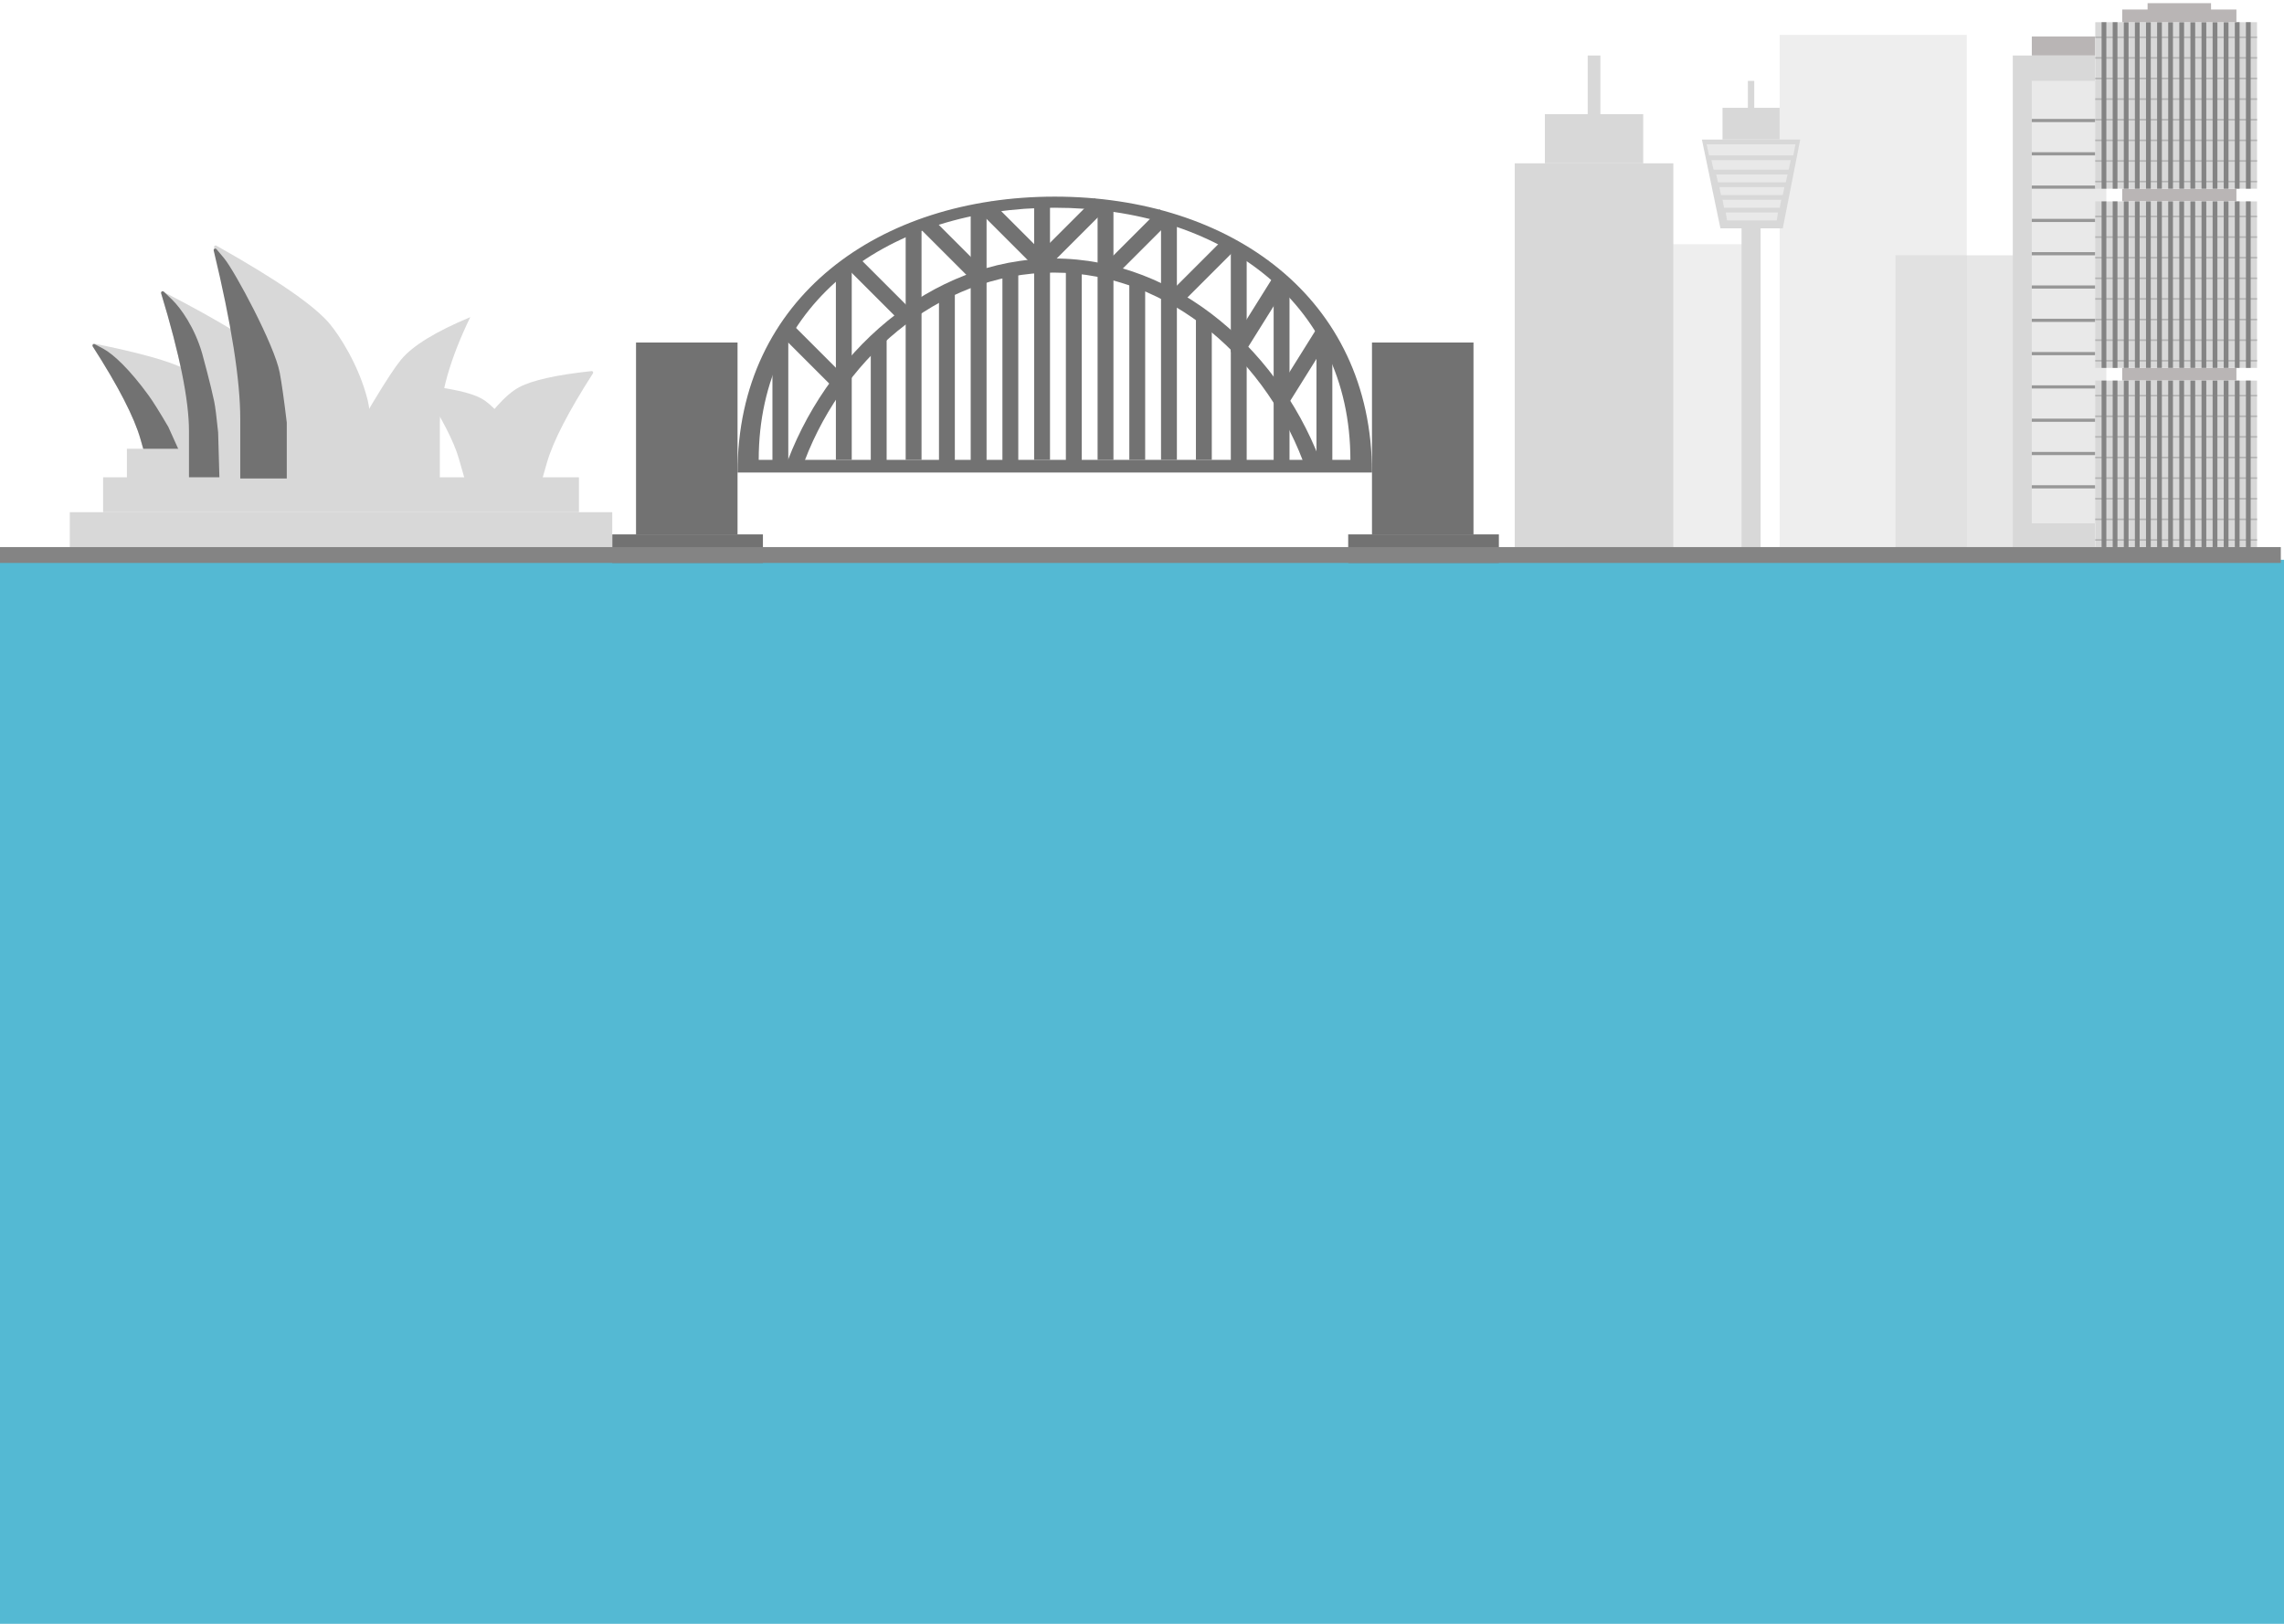 <?xml version="1.0" encoding="UTF-8"?>
<svg viewBox="0 0 1440 1024" version="1.1" xmlns="http://www.w3.org/2000/svg" xmlns:xlink="http://www.w3.org/1999/xlink">
    <!-- Generator: Sketch 51.2 (57519) - http://www.bohemiancoding.com/sketch -->
    <title>Skyline</title>
    <desc>Created with Sketch.</desc>
    <defs>
        <filter x="-0.6%" y="-1.4%" width="101.0%" height="104.0%" filterUnits="objectBoundingBox" id="filter-1">
            <feOffset dx="-2" dy="2" in="SourceAlpha" result="shadowOffsetOuter1"></feOffset>
            <feGaussianBlur stdDeviation="2" in="shadowOffsetOuter1" result="shadowBlurOuter1"></feGaussianBlur>
            <feColorMatrix values="0 0 0 0 0   0 0 0 0 0   0 0 0 0 0  0 0 0 0.5 0" type="matrix" in="shadowBlurOuter1" result="shadowMatrixOuter1"></feColorMatrix>
            <feMerge>
                <feMergeNode in="shadowMatrixOuter1"></feMergeNode>
                <feMergeNode in="SourceGraphic"></feMergeNode>
            </feMerge>
        </filter>
    </defs>
    <g id="Page-1" stroke="none" stroke-width="1" fill="none" fill-rule="evenodd">
        <g id="Desktop-HD">
            <g id="Skyline" transform="translate(-5, 0)">
                <rect id="Ocean" fill="#54B9D3" x="0" y="353" width="1445" height="671"></rect>
                <g filter="url(#filter-1)" transform="translate(5, 0)">
                    <rect id="Rectangle-20" fill-opacity="0.431" fill="#D8D8D8" x="1124" y="20" width="118" height="323"></rect>
                    <rect id="Rectangle-20-Copy-3" fill-opacity="0.431" fill="#D8D8D8" x="989" y="152" width="118" height="191"></rect>
                    <rect id="Rectangle-20-Copy-2" fill-opacity="0.594" fill="#D8D8D8" x="1197" y="159" width="100" height="191"></rect>
                    <g id="Sydney-Tower" transform="translate(1075, 49)">
                        <rect id="Rectangle-12-Copy-2" fill="#D8D8D8" x="29" y="0" width="4" height="20"></rect>
                        <rect id="Rectangle-12-Copy" fill="#D8D8D8" x="25" y="93" width="12" height="204"></rect>
                        <rect id="Rectangle-11" fill="#D8D8D8" x="13" y="17" width="36" height="20"></rect>
                        <polygon id="Rectangle-11-Copy" fill="#D8D8D8" points="0 37 62 37 51 93 11.683 93"></polygon>
                        <path d="M57.609,47 L4.477,47 L3,40 L59,40 L57.609,47 Z" id="Combined-Shape" fill="#E9E9E9"></path>
                        <path d="M54.758,56 L7.319,56 L6,50 L56,50 L54.758,56 Z" id="Combined-Shape-Copy-2" fill="#E9E9E9"></path>
                        <path d="M52.882,64 L10.187,64 L9,59 L54,59 L52.882,64 Z" id="Combined-Shape-Copy-3" fill="#E9E9E9"></path>
                        <path d="M50.982,72 L12.082,72 L11,67 L52,67 L50.982,72 Z" id="Combined-Shape-Copy-4" fill="#E9E9E9"></path>
                        <path d="M49.081,80 L13.976,80 L13,75 L50,75 L49.081,80 Z" id="Combined-Shape-Copy-5" fill="#E9E9E9"></path>
                        <path d="M47.18,88 L15.871,88 L15,83 L48,83 L47.18,88 Z" id="Combined-Shape-Copy-6" fill="#E9E9E9"></path>
                    </g>
                    <g id="Harbour-Bridge" transform="translate(388, 122)" fill="#727272">
                        <rect id="Rectangle-10" x="464" y="213" width="95" height="18"></rect>
                        <rect id="Rectangle-10-Copy" x="0" y="213" width="95" height="18"></rect>
                        <rect id="Rectangle-9" x="266" y="45" width="10" height="121"></rect>
                        <rect id="Rectangle-9-Copy" x="286" y="46" width="10" height="121"></rect>
                        <rect id="Rectangle-9-Copy-7" x="246" y="46" width="10" height="121"></rect>
                        <rect id="Rectangle-9-Copy-2" x="306" y="50" width="10" height="116"></rect>
                        <rect id="Rectangle-9-Copy-8" x="226" y="51" width="10" height="116"></rect>
                        <rect id="Rectangle-9-Copy-3" x="326" y="55" width="10" height="111"></rect>
                        <rect id="Rectangle-9-Copy-9" x="206" y="60" width="10" height="107"></rect>
                        <rect id="Rectangle-9-Copy-4" x="346" y="63" width="10" height="103"></rect>
                        <rect id="Rectangle-9-Copy-10" x="185" y="71" width="10" height="95"></rect>
                        <rect id="Rectangle-9-Copy-5" x="368" y="75" width="10" height="91"></rect>
                        <rect id="Rectangle-9-Copy-11" x="163" y="88" width="10" height="79"></rect>
                        <rect id="Rectangle-9-Copy-6" x="390" y="92" width="10" height="75"></rect>
                        <rect id="Rectangle-9-Copy-22" x="417" y="115" width="10" height="54"></rect>
                        <rect id="Rectangle-9-Copy-12" x="141" y="112" width="10" height="54"></rect>
                        <rect id="Rectangle-9-Copy-13" x="101" y="90" width="10" height="77"></rect>
                        <rect id="Rectangle-9-Copy-23" x="444" y="87" width="10" height="80"></rect>
                        <rect id="Rectangle-9-Copy-15" x="141" y="45" width="10" height="66"></rect>
                        <rect id="Rectangle-9-Copy-17" x="185" y="19" width="10" height="50"></rect>
                        <rect id="Rectangle-9-Copy-19" x="226" y="7" width="10" height="44"></rect>
                        <rect id="Rectangle-9-Copy-21" x="266" y="1" width="10" height="44"></rect>
                        <rect id="Rectangle-9-Copy-24" x="306" y="3" width="10" height="44"></rect>
                        <rect id="Rectangle-9-Copy-25" x="346" y="14" width="10" height="50"></rect>
                        <rect id="Rectangle-9-Copy-26" x="390" y="32" width="10" height="66"></rect>
                        <rect id="Rectangle-9-Copy-27" x="417" y="53" width="10" height="75"></rect>
                        <rect id="Rectangle-9-Copy-14" transform="translate(126.153, 100.153) rotate(-45) translate(-126.153, -100.153) " x="121.153" y="76.653" width="10" height="47"></rect>
                        <rect id="Rectangle-9-Copy-16" transform="translate(168.153, 58.153) rotate(-45) translate(-168.153, -58.153) " x="163.153" y="34.653" width="10" height="47"></rect>
                        <rect id="Rectangle-9-Copy-18" transform="translate(215.213, 34.213) rotate(-45) translate(-215.213, -34.213) " x="210.213" y="9.213" width="10" height="50"></rect>
                        <rect id="Rectangle-9-Copy-20" transform="translate(252.581, 23.581) rotate(-45) translate(-252.581, -23.581) " x="247.581" y="-0.525" width="10" height="48.213"></rect>
                        <rect id="Rectangle-9-Copy-28" transform="translate(290.581, 21.581) rotate(45) translate(-290.581, -21.581) " x="285.581" y="-2.525" width="10" height="48.213"></rect>
                        <rect id="Rectangle-9-Copy-29" transform="translate(331.581, 28.581) rotate(45) translate(-331.581, -28.581) " x="326.581" y="4.475" width="10" height="48.213"></rect>
                        <rect id="Rectangle-9-Copy-30" transform="translate(372.581, 46.581) rotate(45) translate(-372.581, -46.581) " x="367.581" y="22.475" width="10" height="48.213"></rect>
                        <rect id="Rectangle-9-Copy-31" transform="translate(407.488, 74.851) rotate(32) translate(-407.488, -74.851) " x="402.488" y="49.851" width="10" height="50"></rect>
                        <rect id="Rectangle-9-Copy-32" transform="translate(435.452, 106.547) rotate(32) translate(-435.452, -106.547) " x="430.452" y="79.547" width="10" height="54"></rect>
                        <path d="M108.273,173.007 C133.811,99.062 200.39,39.007 278.5,39.007 C356.61,39.007 423.188,99.062 448.727,173.007 L437.743,173.007 C414.395,104.362 351.857,47.903 278.376,47.903 C204.895,47.903 142.358,104.362 119.009,173.007 L108.273,173.007 Z" id="Combined-Shape"></path>
                        <path d="M79,174 C79,63.543 168.543,0 279,0 C389.457,0 479,63.543 479,174 L79,174 Z M92.346,166 L465.381,166 C465.381,65.065 381.874,7 278.864,7 C175.853,7 92.346,65.065 92.346,166 Z" id="Combined-Shape"></path>
                        <rect id="Rectangle-6-Copy" x="479" y="92" width="64" height="121"></rect>
                        <rect id="Rectangle-6" x="15" y="92" width="64" height="121"></rect>
                    </g>
                    <g id="Skyscrapper-1" transform="translate(957, 33)" fill="#D8D8D8">
                        <rect id="Rectangle-12" x="46" y="0" width="8" height="37"></rect>
                        <rect id="Rectangle-11-Copy-2" x="19" y="37" width="62" height="31"></rect>
                        <rect id="Rectangle" x="0" y="68" width="100" height="242"></rect>
                    </g>
                    <g id="Opera-House" transform="translate(46, 152)">
                        <rect id="Rectangle-13" fill="#D8D8D8" x="0" y="169" width="342" height="22"></rect>
                        <rect id="Rectangle-14" fill="#D8D8D8" x="21" y="147" width="300" height="22"></rect>
                        <path d="M26.095,52.466 C52.539,66.235 69.27,76.548 76.289,83.405 C83.493,90.442 88.059,102.104 89.987,118.39 L61.389,140.364 L37.598,140.364 C37.598,140.66 37.598,133.336 37.598,118.39 C37.598,103.828 33.29,82.245 24.675,53.641 L24.676,53.641 C24.516,53.113 24.816,52.555 25.345,52.396 C25.594,52.32 25.864,52.346 26.095,52.466 Z" id="Rectangle-15-Copy-4" fill="#D8D8D8" transform="translate(56.987, 95.872) rotate(-16) translate(-56.987, -95.872) "></path>
                        <path d="M27.313,56.95 C28.456,58.037 29.873,59.407 31.564,61.059 C36.913,66.284 44.102,78.36 51.03,97.425 C52.632,101.833 54.779,109.299 57.471,119.824 L61.17,145.253 L38.474,144.307 C38.474,144.603 38.474,137.279 38.474,122.334 C38.474,107.835 34.205,86.378 25.666,57.962 L25.666,57.962 C25.507,57.433 25.807,56.876 26.336,56.717 C26.68,56.613 27.053,56.702 27.313,56.95 Z" id="Rectangle-15-Copy-7" fill="#727272" transform="translate(43.397, 100.963) rotate(-16) translate(-43.397, -100.963) "></path>
                        <rect id="Rectangle-16" fill="#D8D8D8" x="36" y="129" width="72" height="19"></rect>
                        <path d="M59.108,30.087 C94.773,48.524 117.315,62.319 126.736,71.47 C136.341,80.801 142.429,96.263 145,117.856 L106.869,146.989 L75.147,146.989 C75.147,147.382 75.147,137.671 75.147,117.856 C75.147,98.422 69.329,69.559 57.692,31.266 L57.692,31.267 C57.532,30.738 57.83,30.179 58.358,30.019 C58.608,29.943 58.877,29.968 59.108,30.087 Z" id="Rectangle-15-Copy-3" fill="#D8D8D8"></path>
                        <path d="M59.23,29.903 C60.645,31.236 62.396,32.916 64.482,34.943 C70.04,40.342 78.772,52.616 83.474,68.935 C83.749,69.892 88.943,88.985 91.031,99.112 C91.734,102.521 92.566,109.039 93.528,118.665 L94.324,146.989 L75.147,146.989 C75.147,147.382 75.147,137.671 75.147,117.856 C75.147,98.364 69.294,69.386 57.588,30.922 L57.588,30.922 C57.427,30.394 57.725,29.835 58.253,29.675 C58.596,29.57 58.969,29.657 59.23,29.903 Z" id="Rectangle-15-Copy-6" fill="#727272"></path>
                        <path d="M163,46 C184.922,55.15 199.484,64.114 206.688,72.891 C213.891,81.668 229.157,106.95 252.485,148.738 L206.688,148.738 L182.186,148.738 C182.186,144.009 182.186,132.325 182.186,113.685 C182.186,95.046 175.791,72.484 163,46 Z" id="Rectangle-15-Copy" fill="#D8D8D8" transform="translate(207.743, 97.369) scale(-1, 1) translate(-207.743, -97.369) "></path>
                        <path d="M222.831,89.004 C240.672,90.931 252.862,93.675 259.401,97.237 C266.129,100.901 274.145,109.915 283.45,124.279 L267.121,151.357 L249.926,151.357 C249.988,151.575 248.446,146.196 245.298,135.219 C242.22,124.485 234.494,109.464 222.119,90.155 L222.119,90.155 C221.895,89.806 221.997,89.342 222.345,89.119 C222.489,89.026 222.661,88.986 222.831,89.004 Z" id="Path" fill="#D8D8D8"></path>
                        <path d="M254.059,80.02 C276.413,82.419 291.686,85.844 299.877,90.296 C308.304,94.876 318.342,106.147 329.991,124.109 L309.515,157.991 L287.972,158.002 C288.05,158.274 286.121,151.546 282.185,137.817 C278.335,124.392 268.663,105.605 253.17,81.459 L253.17,81.459 C252.891,81.023 253.017,80.443 253.453,80.163 C253.633,80.048 253.847,79.997 254.059,80.02 Z" id="Path-Copy" fill="#D8D8D8" transform="translate(291.5, 119) scale(-1, 1) translate(-291.5, -119) "></path>
                        <path d="M92.441,0.927 C130.71,22.435 154.57,38.922 164.022,50.387 C169.964,57.595 182.198,76.017 187.813,98.35 C190.128,107.555 190.128,123.875 187.813,147.307 L140.358,147.307 L108.6,147.307 C108.6,147.799 108.6,135.658 108.6,110.886 C108.6,86.49 102.727,50.206 90.98,2.036 L90.98,2.036 C90.849,1.499 91.178,0.958 91.714,0.827 C91.96,0.767 92.22,0.803 92.441,0.927 Z" id="Rectangle-15" fill="#D8D8D8"></path>
                        <path d="M92.455,3.082 C93.792,4.645 95.42,6.59 97.339,8.918 C104.067,17.08 129.128,63.722 132.365,81.032 C133.614,87.709 135.093,98.186 136.803,112.463 L136.803,147.733 L107.475,147.733 C107.475,147.513 107.475,135.017 107.475,110.245 C107.475,85.685 101.891,50.259 90.723,3.967 L90.723,3.967 C90.594,3.43 90.924,2.89 91.461,2.76 C91.826,2.672 92.21,2.797 92.455,3.082 Z" id="Rectangle-15-Copy-5" fill="#727272"></path>
                    </g>
                    <g id="Skyscrapper-2" transform="translate(1271, 21)">
                        <rect id="Rectangle-17" fill="#D8D8D8" x="0" y="12" width="52" height="310"></rect>
                        <rect id="Rectangle-17-Copy" fill="#E9E9E9" x="12" y="28" width="47" height="279"></rect>
                        <rect id="Rectangle-18" stroke="#979797" fill="#D8D8D8" x="12.5" y="52.5" width="39" height="1"></rect>
                        <rect id="Rectangle-18-Copy" stroke="#979797" fill="#D8D8D8" x="12.5" y="73.5" width="39" height="1"></rect>
                        <rect id="Rectangle-18-Copy-3" stroke="#979797" fill="#D8D8D8" x="12.5" y="94.5" width="39" height="1"></rect>
                        <rect id="Rectangle-18-Copy-4" stroke="#979797" fill="#D8D8D8" x="12.5" y="115.5" width="39" height="1"></rect>
                        <rect id="Rectangle-18-Copy-5" stroke="#979797" fill="#D8D8D8" x="12.5" y="136.5" width="39" height="1"></rect>
                        <rect id="Rectangle-18-Copy-6" stroke="#979797" fill="#D8D8D8" x="12.5" y="157.5" width="39" height="1"></rect>
                        <rect id="Rectangle-18-Copy-7" stroke="#979797" fill="#D8D8D8" x="12.5" y="178.5" width="39" height="1"></rect>
                        <rect id="Rectangle-18-Copy-8" stroke="#979797" fill="#D8D8D8" x="12.5" y="199.5" width="39" height="1"></rect>
                        <rect id="Rectangle-18-Copy-9" stroke="#979797" fill="#D8D8D8" x="12.5" y="220.5" width="39" height="1"></rect>
                        <rect id="Rectangle-18-Copy-10" stroke="#979797" fill="#D8D8D8" x="12.5" y="241.5" width="39" height="1"></rect>
                        <rect id="Rectangle-18-Copy-11" stroke="#979797" fill="#D8D8D8" x="12.5" y="262.5" width="39" height="1"></rect>
                        <rect id="Rectangle-18-Copy-12" stroke="#979797" fill="#D8D8D8" x="12.5" y="283.5" width="39" height="1"></rect>
                        <rect id="Rectangle-19-Copy" fill="#B9B5B5" x="12" y="0" width="40" height="12"></rect>
                    </g>
                    <g id="Barangaroo" transform="translate(1323, 0)">
                        <rect id="Rectangle-19" fill="#B9B5B5" x="17" y="230" width="72" height="8"></rect>
                        <rect id="Rectangle-19-Copy-4" fill="#B9B5B5" x="17" y="117" width="72" height="8"></rect>
                        <g transform="translate(0, 12)">
                            <rect id="Rectangle-18-Copy-2" fill="#D8D8D8" x="0" y="0" width="102" height="105"></rect>
                            <rect id="Rectangle-23" fill="#B4B4B4" x="0" y="9" width="102" height="1"></rect>
                            <rect id="Rectangle-23-Copy" fill="#B4B4B4" x="0" y="22" width="102" height="1"></rect>
                            <rect id="Rectangle-23-Copy-2" fill="#B4B4B4" x="0" y="35" width="102" height="1"></rect>
                            <rect id="Rectangle-23-Copy-3" fill="#B4B4B4" x="0" y="48" width="102" height="1"></rect>
                            <rect id="Rectangle-23-Copy-4" fill="#B4B4B4" x="0" y="61" width="102" height="1"></rect>
                            <rect id="Rectangle-23-Copy-5" fill="#B4B4B4" x="0" y="74" width="102" height="1"></rect>
                            <rect id="Rectangle-23-Copy-6" fill="#B4B4B4" x="0" y="87" width="102" height="1"></rect>
                            <rect id="Rectangle-23-Copy-7" fill="#B4B4B4" x="0" y="100" width="102" height="1"></rect>
                            <rect id="Rectangle-22" fill="#848484" x="4" y="0" width="3" height="105"></rect>
                            <rect id="Rectangle-22-Copy" fill="#848484" x="11" y="0" width="3" height="105"></rect>
                            <rect id="Rectangle-22-Copy-2" fill="#848484" x="18" y="0" width="3" height="105"></rect>
                            <rect id="Rectangle-22-Copy-3" fill="#848484" x="25" y="0" width="3" height="105"></rect>
                            <rect id="Rectangle-22-Copy-4" fill="#848484" x="32" y="0" width="3" height="105"></rect>
                            <rect id="Rectangle-22-Copy-5" fill="#848484" x="39" y="0" width="3" height="105"></rect>
                            <rect id="Rectangle-22-Copy-6" fill="#848484" x="46" y="0" width="3" height="105"></rect>
                            <rect id="Rectangle-22-Copy-7" fill="#848484" x="53" y="0" width="3" height="105"></rect>
                            <rect id="Rectangle-22-Copy-8" fill="#848484" x="60" y="0" width="3" height="105"></rect>
                            <rect id="Rectangle-22-Copy-9" fill="#848484" x="67" y="0" width="3" height="105"></rect>
                            <rect id="Rectangle-22-Copy-10" fill="#848484" x="74" y="0" width="3" height="105"></rect>
                            <rect id="Rectangle-22-Copy-11" fill="#848484" x="81" y="0" width="3" height="105"></rect>
                            <rect id="Rectangle-22-Copy-12" fill="#848484" x="88" y="0" width="3" height="105"></rect>
                            <rect id="Rectangle-22-Copy-13" fill="#848484" x="95" y="0" width="3" height="105"></rect>
                        </g>
                        <g id="Barangaroo-Copy" transform="translate(0, 125)">
                            <rect id="Rectangle-18-Copy-2" fill="#D8D8D8" x="0" y="0" width="102" height="105"></rect>
                            <rect id="Rectangle-23" fill="#B4B4B4" x="0" y="9" width="102" height="1"></rect>
                            <rect id="Rectangle-23-Copy" fill="#B4B4B4" x="0" y="22" width="102" height="1"></rect>
                            <rect id="Rectangle-23-Copy-2" fill="#B4B4B4" x="0" y="35" width="102" height="1"></rect>
                            <rect id="Rectangle-23-Copy-3" fill="#B4B4B4" x="0" y="48" width="102" height="1"></rect>
                            <rect id="Rectangle-23-Copy-4" fill="#B4B4B4" x="0" y="61" width="102" height="1"></rect>
                            <rect id="Rectangle-23-Copy-5" fill="#B4B4B4" x="0" y="74" width="102" height="1"></rect>
                            <rect id="Rectangle-23-Copy-6" fill="#B4B4B4" x="0" y="87" width="102" height="1"></rect>
                            <rect id="Rectangle-23-Copy-7" fill="#B4B4B4" x="0" y="100" width="102" height="1"></rect>
                            <rect id="Rectangle-22" fill="#848484" x="4" y="0" width="3" height="105"></rect>
                            <rect id="Rectangle-22-Copy" fill="#848484" x="11" y="0" width="3" height="105"></rect>
                            <rect id="Rectangle-22-Copy-2" fill="#848484" x="18" y="0" width="3" height="105"></rect>
                            <rect id="Rectangle-22-Copy-3" fill="#848484" x="25" y="0" width="3" height="105"></rect>
                            <rect id="Rectangle-22-Copy-4" fill="#848484" x="32" y="0" width="3" height="105"></rect>
                            <rect id="Rectangle-22-Copy-5" fill="#848484" x="39" y="0" width="3" height="105"></rect>
                            <rect id="Rectangle-22-Copy-6" fill="#848484" x="46" y="0" width="3" height="105"></rect>
                            <rect id="Rectangle-22-Copy-7" fill="#848484" x="53" y="0" width="3" height="105"></rect>
                            <rect id="Rectangle-22-Copy-8" fill="#848484" x="60" y="0" width="3" height="105"></rect>
                            <rect id="Rectangle-22-Copy-9" fill="#848484" x="67" y="0" width="3" height="105"></rect>
                            <rect id="Rectangle-22-Copy-10" fill="#848484" x="74" y="0" width="3" height="105"></rect>
                            <rect id="Rectangle-22-Copy-11" fill="#848484" x="81" y="0" width="3" height="105"></rect>
                            <rect id="Rectangle-22-Copy-12" fill="#848484" x="88" y="0" width="3" height="105"></rect>
                            <rect id="Rectangle-22-Copy-13" fill="#848484" x="95" y="0" width="3" height="105"></rect>
                        </g>
                        <g id="Barangaroo-Copy-2" transform="translate(0, 238)">
                            <rect id="Rectangle-18-Copy-2" fill="#D8D8D8" x="0" y="0" width="102" height="105"></rect>
                            <rect id="Rectangle-23" fill="#B4B4B4" x="0" y="9" width="102" height="1"></rect>
                            <rect id="Rectangle-23-Copy" fill="#B4B4B4" x="0" y="22" width="102" height="1"></rect>
                            <rect id="Rectangle-23-Copy-2" fill="#B4B4B4" x="0" y="35" width="102" height="1"></rect>
                            <rect id="Rectangle-23-Copy-3" fill="#B4B4B4" x="0" y="48" width="102" height="1"></rect>
                            <rect id="Rectangle-23-Copy-4" fill="#B4B4B4" x="0" y="61" width="102" height="1"></rect>
                            <rect id="Rectangle-23-Copy-5" fill="#B4B4B4" x="0" y="74" width="102" height="1"></rect>
                            <rect id="Rectangle-23-Copy-6" fill="#B4B4B4" x="0" y="87" width="102" height="1"></rect>
                            <rect id="Rectangle-23-Copy-7" fill="#B4B4B4" x="0" y="100" width="102" height="1"></rect>
                            <rect id="Rectangle-22" fill="#848484" x="4" y="0" width="3" height="105"></rect>
                            <rect id="Rectangle-22-Copy" fill="#848484" x="11" y="0" width="3" height="105"></rect>
                            <rect id="Rectangle-22-Copy-2" fill="#848484" x="18" y="0" width="3" height="105"></rect>
                            <rect id="Rectangle-22-Copy-3" fill="#848484" x="25" y="0" width="3" height="105"></rect>
                            <rect id="Rectangle-22-Copy-4" fill="#848484" x="32" y="0" width="3" height="105"></rect>
                            <rect id="Rectangle-22-Copy-5" fill="#848484" x="39" y="0" width="3" height="105"></rect>
                            <rect id="Rectangle-22-Copy-6" fill="#848484" x="46" y="0" width="3" height="105"></rect>
                            <rect id="Rectangle-22-Copy-7" fill="#848484" x="53" y="0" width="3" height="105"></rect>
                            <rect id="Rectangle-22-Copy-8" fill="#848484" x="60" y="0" width="3" height="105"></rect>
                            <rect id="Rectangle-22-Copy-9" fill="#848484" x="67" y="0" width="3" height="105"></rect>
                            <rect id="Rectangle-22-Copy-10" fill="#848484" x="74" y="0" width="3" height="105"></rect>
                            <rect id="Rectangle-22-Copy-11" fill="#848484" x="81" y="0" width="3" height="105"></rect>
                            <rect id="Rectangle-22-Copy-12" fill="#848484" x="88" y="0" width="3" height="105"></rect>
                            <rect id="Rectangle-22-Copy-13" fill="#848484" x="95" y="0" width="3" height="105"></rect>
                        </g>
                        <rect id="Rectangle-19-Copy-2" fill="#B9B5B5" x="17" y="4" width="72" height="8"></rect>
                        <rect id="Rectangle-19-Copy-3" fill="#B9B5B5" x="33" y="0" width="40" height="6"></rect>
                    </g>
                    <rect id="Soil" fill="#848484" x="0" y="343" width="1440" height="10"></rect>
                </g>
            </g>
        </g>
    </g>
</svg>